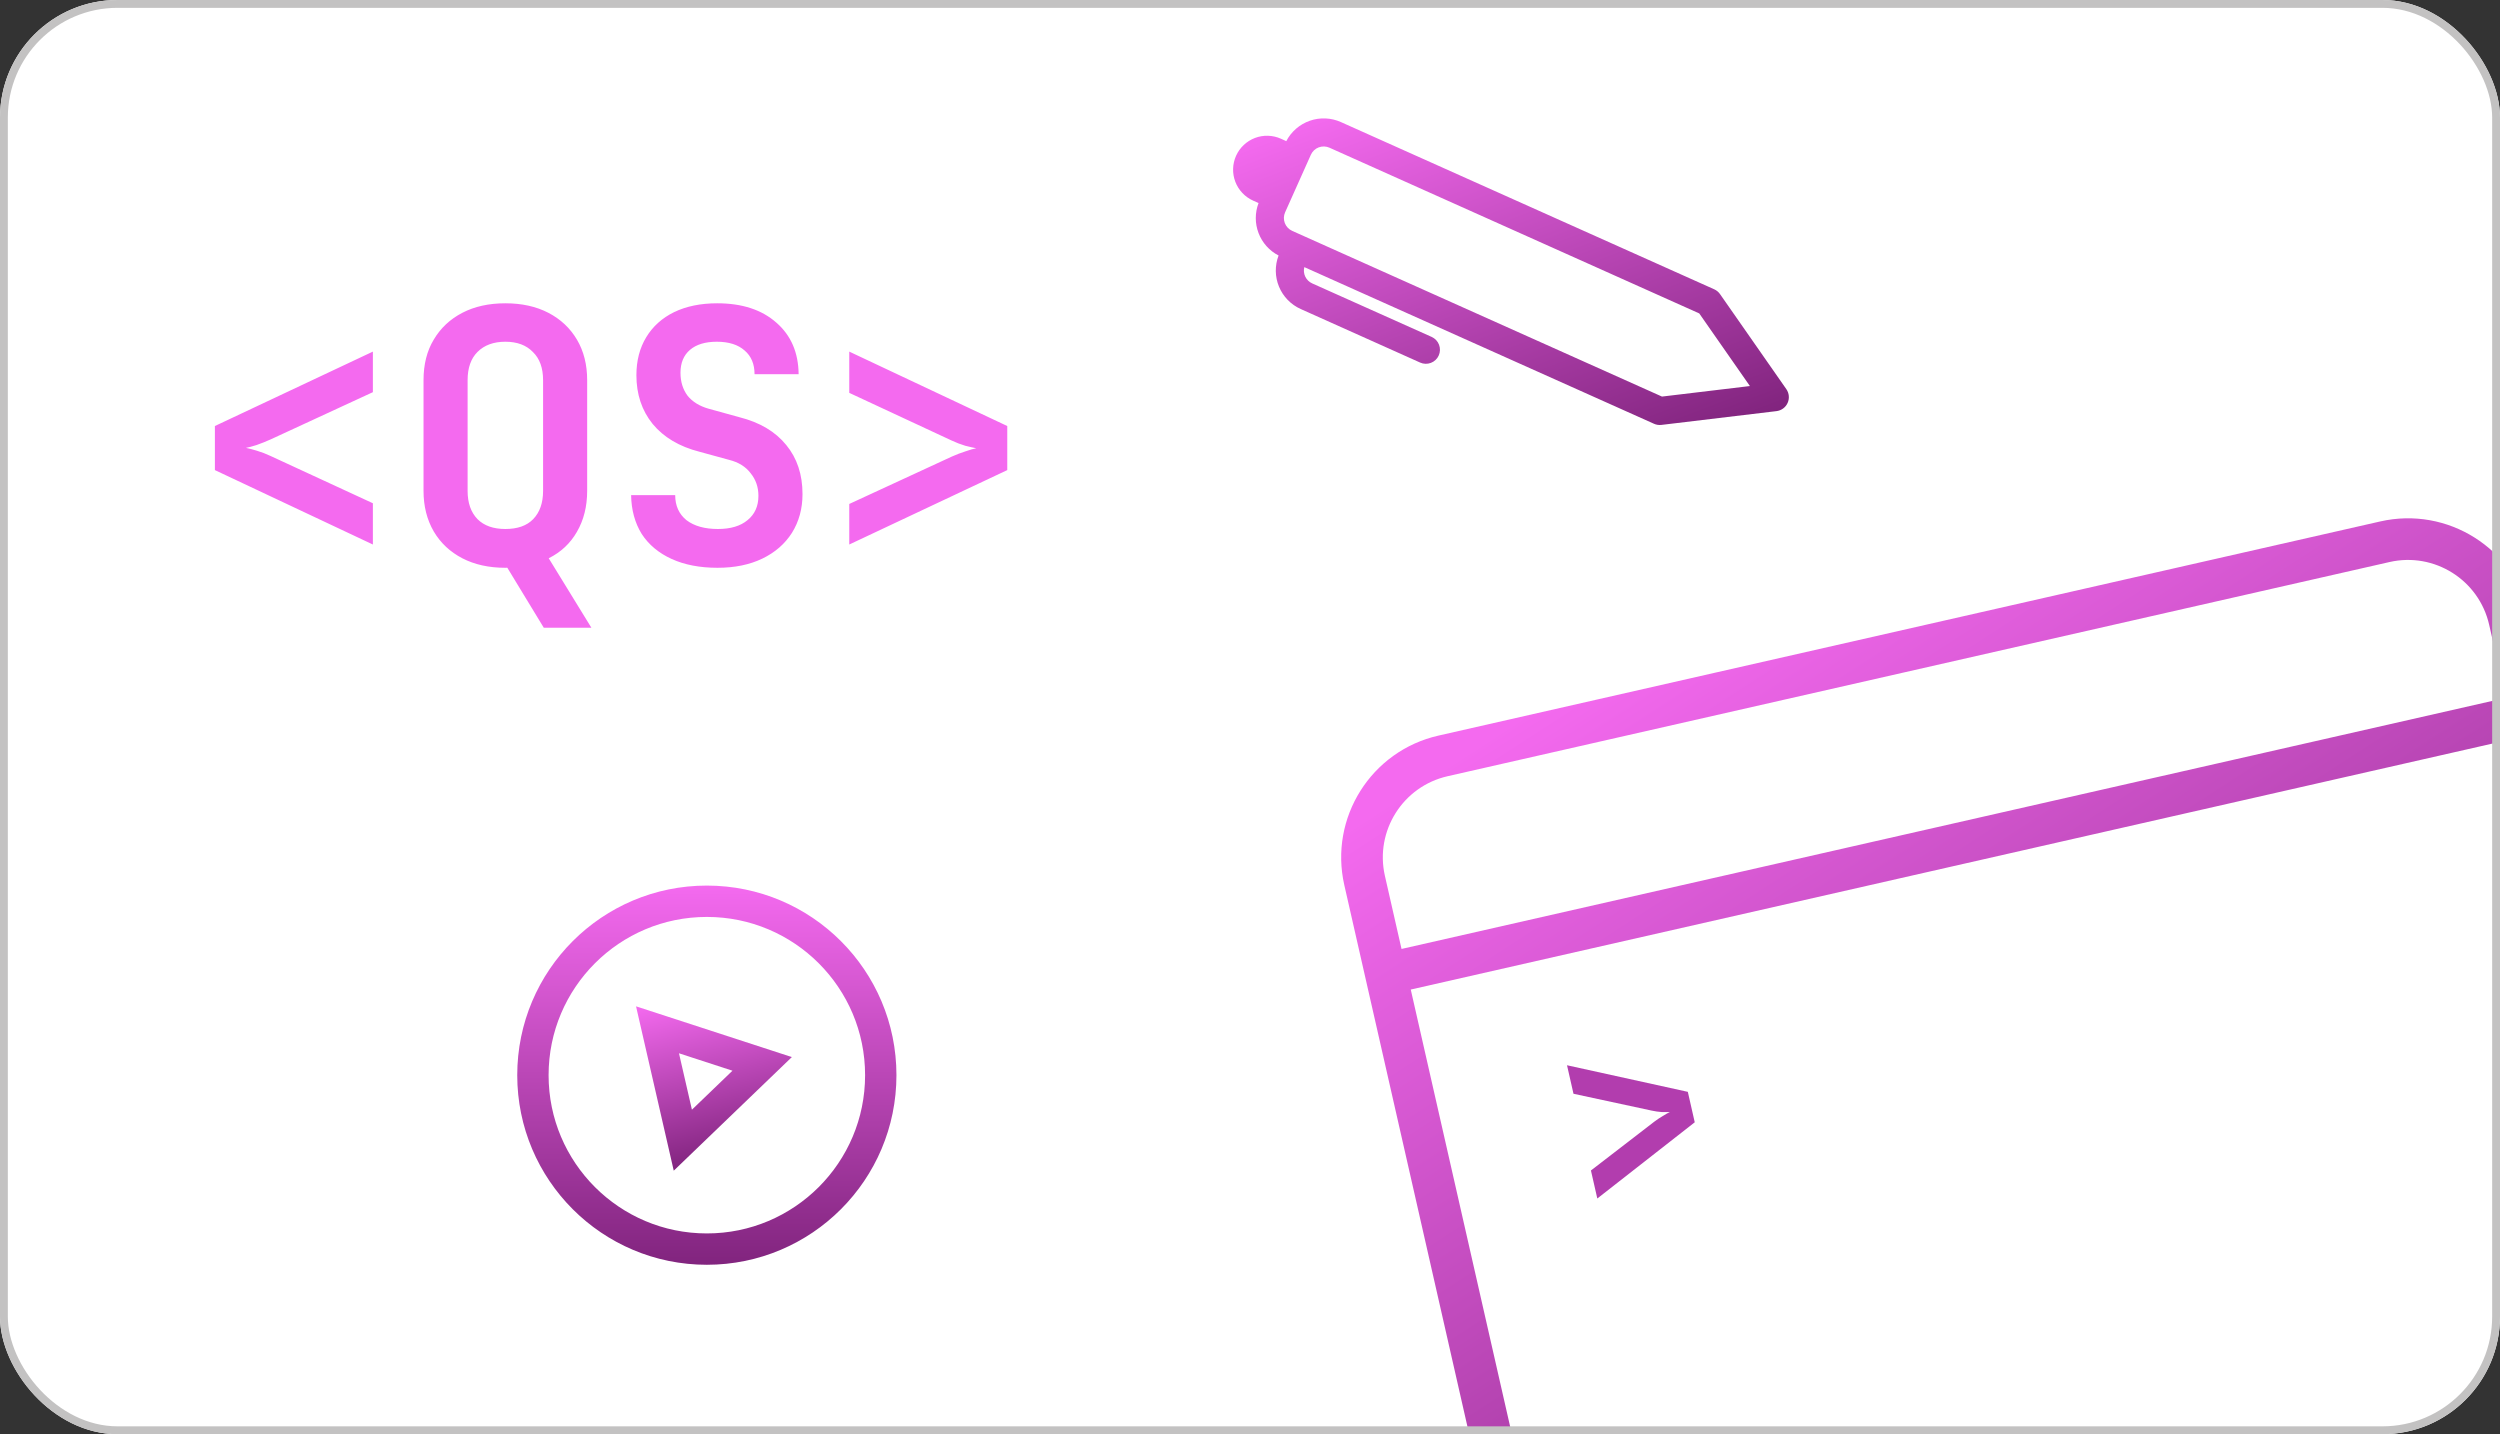 <svg width="319" height="183" viewBox="0 0 319 183" fill="none" xmlns="http://www.w3.org/2000/svg">
<rect x="0" y="0" width="319" height="183" fill="#333333" stroke="none"/>
<g clip-path="url(#clip0_542_1006)">
<rect width="319" height="183" rx="15" fill="white"/>
<path fill-rule="evenodd" clip-rule="evenodd" d="M184.719 99.044L304.901 71.716C310.623 70.415 316.316 73.998 317.617 79.72L319.738 89.045L178.835 121.086L176.714 111.761C175.413 106.039 178.997 100.345 184.719 99.044ZM180.012 126.266L196.975 200.861C198.276 206.583 203.97 210.167 209.691 208.866L329.873 181.537C335.595 180.236 339.179 174.543 337.878 168.821L320.915 94.225L180.012 126.266ZM326.096 93.047L343.058 167.643C345.01 176.226 339.634 184.766 331.051 186.717L210.869 214.046C202.286 215.998 193.746 210.622 191.795 202.039L171.534 112.939C169.582 104.356 174.958 95.816 183.541 93.864L303.723 66.535C312.306 64.584 320.846 69.959 322.797 78.542L324.918 87.867L324.924 87.866L326.102 93.046L326.096 93.047Z" fill="url(#paint0_linear_542_1006)"/>
<path d="M203.816 152.929L203.003 149.354L211.07 143.14C211.442 142.859 211.81 142.612 212.176 142.398C212.557 142.159 212.857 141.992 213.076 141.899C212.838 141.909 212.501 141.91 212.063 141.901C211.62 141.87 211.181 141.807 210.744 141.71L200.777 139.564L199.95 135.927L215.366 139.319L216.249 143.204L203.816 152.929Z" fill="#B23DAE"/>
<path d="M160.591 25.91L159.901 25.601C159.382 25.369 158.914 25.036 158.524 24.622C158.134 24.209 157.829 23.723 157.626 23.192C157.424 22.66 157.328 22.094 157.345 21.526C157.361 20.957 157.489 20.398 157.722 19.879C157.954 19.36 158.287 18.892 158.7 18.502C159.114 18.112 159.6 17.807 160.131 17.604C160.663 17.402 161.229 17.306 161.797 17.323C162.365 17.339 162.925 17.467 163.444 17.7L164.13 18.01C164.762 16.791 165.837 15.86 167.134 15.407C168.431 14.955 169.851 15.016 171.104 15.578L218.74 36.916C219.036 37.05 219.291 37.262 219.476 37.529L227.936 49.655C228.113 49.909 228.221 50.204 228.25 50.512C228.279 50.82 228.228 51.13 228.101 51.412C227.975 51.695 227.777 51.94 227.528 52.123C227.279 52.306 226.987 52.422 226.68 52.459L212 54.218C211.678 54.257 211.351 54.208 211.055 54.075L166.431 34.084C166.327 34.493 166.371 34.927 166.555 35.307C166.74 35.688 167.053 35.991 167.439 36.163L182.678 42.988C182.893 43.084 183.087 43.222 183.249 43.393C183.411 43.565 183.537 43.766 183.621 43.986C183.705 44.207 183.745 44.441 183.738 44.677C183.732 44.913 183.679 45.145 183.582 45.36C183.486 45.575 183.348 45.769 183.177 45.931C183.005 46.093 182.804 46.219 182.583 46.303C182.363 46.387 182.128 46.427 181.893 46.42C181.657 46.414 181.425 46.361 181.21 46.264L165.972 39.432C164.718 38.87 163.726 37.85 163.201 36.58C162.675 35.31 162.656 33.887 163.146 32.603C161.972 31.997 161.063 30.979 160.592 29.744C160.12 28.51 160.12 27.145 160.591 25.91ZM163.98 27.09C163.786 27.523 163.772 28.017 163.941 28.461C164.11 28.905 164.449 29.264 164.883 29.459L212.069 50.603L223.288 49.259L216.823 39.991L169.637 18.846C169.422 18.75 169.19 18.696 168.954 18.689C168.719 18.683 168.484 18.722 168.264 18.806C168.043 18.89 167.842 19.017 167.67 19.179C167.499 19.341 167.361 19.535 167.265 19.751L163.98 27.09Z" fill="url(#paint1_linear_542_1006)"/>
<path d="M83.898 131.403L97.251 135.752L87.13 145.488L83.898 131.403Z" stroke="url(#paint2_linear_542_1006)" stroke-width="4"/>
<circle cx="90.193" cy="137.193" r="22.193" stroke="url(#paint3_linear_542_1006)" stroke-width="4"/>
<path d="M47.58 69.48L27.42 59.985V54.36L47.58 44.865V50.04L34.53 56.07C33.93 56.34 33.33 56.58 32.73 56.79C32.16 56.97 31.71 57.09 31.38 57.15C31.71 57.21 32.175 57.33 32.775 57.51C33.375 57.69 33.96 57.915 34.53 58.185L47.58 64.215V69.48ZM69.387 80.1L64.437 71.955L65.427 72.405C65.307 72.405 65.157 72.405 64.977 72.405C64.827 72.435 64.662 72.45 64.482 72.45C62.382 72.45 60.552 72.045 58.992 71.235C57.432 70.425 56.217 69.285 55.347 67.815C54.477 66.315 54.042 64.59 54.042 62.64V48.51C54.042 46.5 54.477 44.775 55.347 43.335C56.217 41.865 57.432 40.725 58.992 39.915C60.552 39.105 62.382 38.7 64.482 38.7C66.582 38.7 68.412 39.105 69.972 39.915C71.532 40.725 72.747 41.865 73.617 43.335C74.487 44.805 74.922 46.53 74.922 48.51V62.64C74.922 64.62 74.487 66.36 73.617 67.86C72.777 69.33 71.577 70.455 70.017 71.235L75.462 80.1H69.387ZM64.482 67.5C66.042 67.5 67.227 67.08 68.037 66.24C68.877 65.37 69.297 64.17 69.297 62.64V48.51C69.297 46.95 68.862 45.75 67.992 44.91C67.152 44.04 65.982 43.605 64.482 43.605C62.982 43.605 61.797 44.04 60.927 44.91C60.087 45.75 59.667 46.95 59.667 48.51V62.64C59.667 64.17 60.087 65.37 60.927 66.24C61.767 67.08 62.952 67.5 64.482 67.5ZM91.555 72.45C89.305 72.45 87.355 72.075 85.705 71.325C84.055 70.575 82.78 69.51 81.88 68.13C81.01 66.72 80.56 65.07 80.53 63.18H86.155C86.155 64.53 86.635 65.595 87.595 66.375C88.585 67.125 89.92 67.5 91.6 67.5C93.22 67.5 94.48 67.125 95.38 66.375C96.31 65.625 96.775 64.59 96.775 63.27C96.775 62.16 96.445 61.2 95.785 60.39C95.155 59.55 94.24 58.98 93.04 58.68L89.26 57.645C86.68 56.985 84.685 55.8 83.275 54.09C81.895 52.38 81.205 50.31 81.205 47.88C81.205 46.02 81.625 44.4 82.465 43.02C83.305 41.64 84.49 40.575 86.02 39.825C87.58 39.075 89.41 38.7 91.51 38.7C94.69 38.7 97.21 39.525 99.07 41.175C100.93 42.795 101.875 44.985 101.905 47.745H96.28C96.28 46.455 95.86 45.45 95.02 44.73C94.18 43.98 92.995 43.605 91.465 43.605C89.995 43.605 88.855 43.95 88.045 44.64C87.235 45.33 86.83 46.305 86.83 47.565C86.83 48.705 87.13 49.68 87.73 50.49C88.36 51.27 89.26 51.825 90.43 52.155L94.345 53.235C96.955 53.895 98.95 55.08 100.33 56.79C101.71 58.47 102.4 60.555 102.4 63.045C102.4 64.905 101.95 66.555 101.05 67.995C100.15 69.405 98.89 70.5 97.27 71.28C95.65 72.06 93.745 72.45 91.555 72.45ZM108.367 69.48V64.305L121.417 58.275C122.017 58.005 122.602 57.78 123.172 57.6C123.772 57.39 124.237 57.255 124.567 57.195C124.237 57.135 123.772 57.03 123.172 56.88C122.572 56.7 121.987 56.475 121.417 56.205L108.367 50.13V44.865L128.527 54.36V59.985L108.367 69.48Z" fill="#F46AEF"/>
</g>
<rect x="0.5" y="0.5" width="318" height="182" rx="14.5" stroke="#C3C2C2"/>
<defs>
<linearGradient id="paint0_linear_542_1006" x1="270.96" y1="200.382" x2="198.5" y2="88.5" gradientUnits="userSpaceOnUse">
<stop stop-color="#81247E"/>
<stop offset="1" stop-color="#F46AEF"/>
</linearGradient>
<linearGradient id="paint1_linear_542_1006" x1="182.4" y1="9.115" x2="202.464" y2="61.748" gradientUnits="userSpaceOnUse">
<stop stop-color="#F46AEF"/>
<stop offset="1" stop-color="#81247E"/>
</linearGradient>
<linearGradient id="paint2_linear_542_1006" x1="89.896" y1="126.402" x2="94.708" y2="147.373" gradientUnits="userSpaceOnUse">
<stop stop-color="#F46AEF"/>
<stop offset="1" stop-color="#81247E"/>
</linearGradient>
<linearGradient id="paint3_linear_542_1006" x1="90.193" y1="113" x2="90.193" y2="161.386" gradientUnits="userSpaceOnUse">
<stop stop-color="#F46AEF"/>
<stop offset="1" stop-color="#81247E"/>
</linearGradient>
<clipPath id="clip0_542_1006">
<rect width="319" height="183" rx="15" fill="white"/>
</clipPath>
</defs>
</svg>
